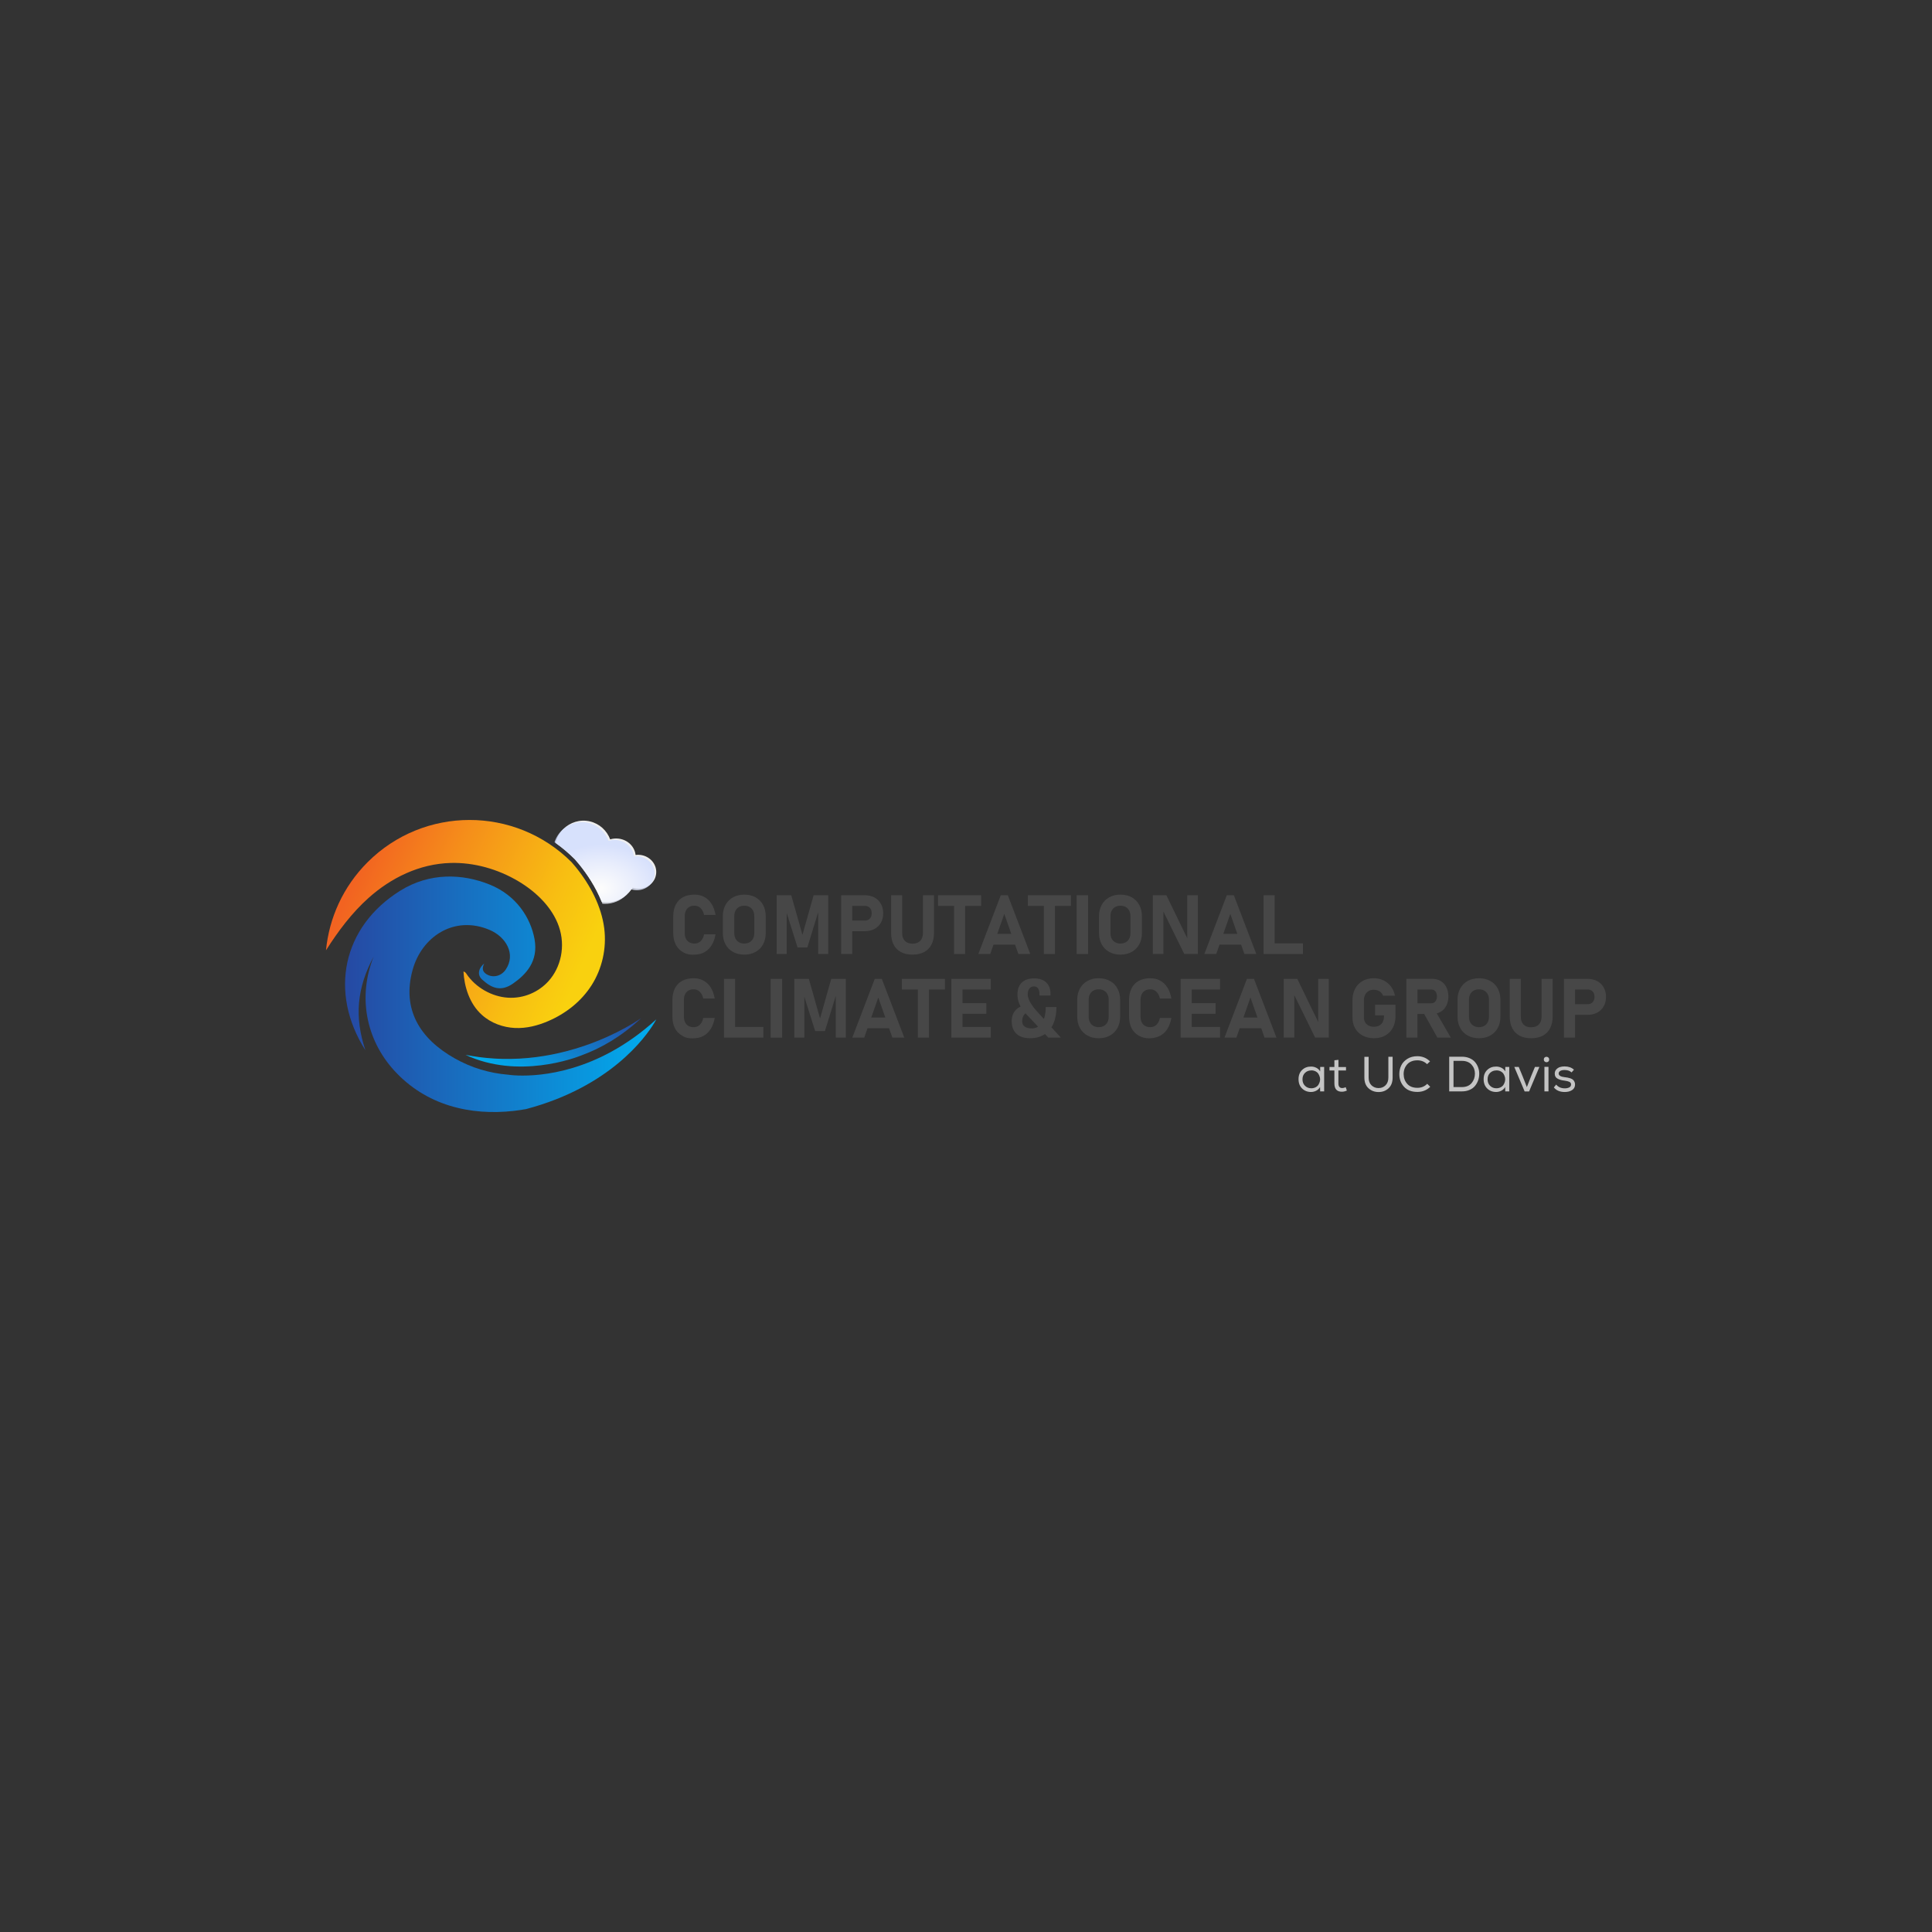<?xml version="1.0" encoding="utf-8"?>
<!-- Generator: Adobe Illustrator 23.0.2, SVG Export Plug-In . SVG Version: 6.00 Build 0)  -->
<svg version="1.1" id="Layer_1" xmlns="http://www.w3.org/2000/svg" xmlns:xlink="http://www.w3.org/1999/xlink" x="0px" y="0px"
	 viewBox="0 0 2000 2000" style="enable-background:new 0 0 2000 2000;" xml:space="preserve">
<rect x="0" y="0" width="2000" height="2000" fill="#333333" stroke="none"/>
<style type="text/css">
	.st0{fill:url(#SVGID_1_);}
	.st1{fill:url(#SVGID_2_);}
	.st2{fill:#FF0000;}
	.st3{fill:url(#SVGID_3_);}
	.st4{fill:#EFEFEF;}
	.st5{opacity:0.79;fill:url(#SVGID_4_);}
	.st6{fill:#474747;}
	.st7{fill:#C4C4C4;}
</style>
<linearGradient id="SVGID_1_" gradientUnits="userSpaceOnUse" x1="941.163" y1="2261.056" x2="1034.375" y2="2026.614" gradientTransform="matrix(0.707 -0.707 -0.707 -0.707 1306.864 3157.547)">
	<stop  offset="2.237672e-07" style="stop-color:#F26321"/>
	<stop  offset="0.348" style="stop-color:#F58E1A"/>
	<stop  offset="0.783" style="stop-color:#F8BE12"/>
	<stop  offset="1" style="stop-color:#F9D10F"/>
</linearGradient>
<path class="st0" d="M591.76,892.58l-0.18-0.18c-58.37-58.16-152.82-58.09-211.08,0.18c-25.48,25.48-39.8,57.88-43.03,91.17
	c12.63-19.88,26.74-38.78,44.19-54.33c22.94-20.48,52.25-35.22,84.94-36.1c23.79-0.63,48.73,6.16,70.58,19.28
	c18.16,10.91,34.69,27.02,41.41,46.62c7,20.3,2.11,42.22-10.84,56.51c-10.24,11.29-25.58,18.12-41.98,17.07
	c-16.36-1.02-33.43-10.34-43.03-24.88c-0.77-1.13-1.51-1.93-2.85-2.15c-0.04-0.04-0.07,0-0.11-0.04
	c0.84,15.27,5.98,33.15,19.04,44.86c9.57,8.66,22.24,13.02,34.27,13.58c12.07,0.53,23.54-2.5,34.06-6.97
	c18.51-7.88,34.62-20.55,45.32-37.37c10.66-16.78,15.73-37.76,13.02-59.04c-2.92-22.48-14.32-44.51-29.38-63.09
	C594.72,895.96,593.24,894.27,591.76,892.58z"/>
<linearGradient id="SVGID_2_" gradientUnits="userSpaceOnUse" x1="357.173" y1="1029.284" x2="679.357" y2="1029.284">
	<stop  offset="1.118836e-07" style="stop-color:#2649A3"/>
	<stop  offset="1" style="stop-color:#00ADEF"/>
</linearGradient>
<path class="st1" d="M679.36,1055.28c0,0,0,0.02-0.02,0.04c0,0.04-0.04,0.09-0.07,0.15c-0.04,0.06-0.06,0.13-0.11,0.2
	c-0.04,0.07-0.07,0.15-0.11,0.22c-0.48,0.82-0.93,1.61-1.37,2.41c-0.11,0.19-0.22,0.37-0.33,0.56c-0.06,0.09-0.11,0.2-0.19,0.3
	c-8.87,14.54-45.55,65.97-132.69,88.99c-4.19,0.74-8.42,1.35-12.65,1.84c-45.07,5.08-90.92-5.64-123.93-41.99
	c-29.1-32.05-37.61-76.43-21.14-117.63c-17.17,32.25-20.11,62-8.51,96.83c-38.08-60.02-23.63-128.03,36.26-165.26
	c30.38-18.88,64.25-17.64,92.49-6.21c27.47,11.11,42.32,34.29,46.37,56.51c4.17,23-8.96,36.65-22.26,45.92
	c-13.3,9.27-23.09,3.99-32.05-4.19c-5.93-5.4-2.8-12.59,2.19-16.54c-1.67,3.38-2.49,7.25,1.09,10.13
	c6.47,5.17,16.12,3.69,21.22-3.89c10.7-15.86,0.39-33.76-16.73-41.03c-36.32-15.41-70.15,6.62-79.72,41.51
	c-11.18,40.73,7.55,71.13,43.6,91.47c17.79,10.03,36.26,15.3,54.94,16.88h0.06c0.04,0,0.11,0,0.2,0.02
	c3.89,0.59,50.65,6.92,106.79-23.7c0.04-0.02,0.07-0.04,0.11-0.06C647.86,1080.52,663.59,1069.64,679.36,1055.28z"/>
<path class="st2" d="M525.69,1112.5h-0.06v-0.02C525.64,1112.48,525.66,1112.48,525.69,1112.5z"/>
<linearGradient id="SVGID_3_" gradientUnits="userSpaceOnUse" x1="597.942" y1="1021.707" x2="547.702" y2="1124.244">
	<stop  offset="1.118836e-07" style="stop-color:#2649A3"/>
	<stop  offset="1" style="stop-color:#00ADEF"/>
</linearGradient>
<path class="st3" d="M604.72,1082.71c-5.94,2-12.22,3.91-18.84,5.62c-19.36,5.01-41.53,8.35-65.56,7.83
	c-1.8-0.04-3.6-0.09-5.42-0.19c-1.09-0.06-2.23-0.11-3.34-0.19c-0.59-0.04-1.19-0.07-1.8-0.13c-2.26-0.13-4.54-0.33-6.84-0.56
	c-4.58-0.46-9.22-1.06-13.89-1.84c-0.95-0.15-1.91-0.32-2.87-0.52c-0.41-0.06-0.8-0.13-1.21-0.2c-0.19-0.02-0.35-0.06-0.54-0.09
	c-0.33-0.04-0.65-0.11-0.98-0.17c-0.82-0.15-1.34-0.24-1.52-0.28c0.07,0.04,0.17,0.07,0.24,0.11
	c54.44,25.34,113.43,2.95,119.28,0.61c0.13-0.04,0.22-0.07,0.3-0.11c0.13-0.06,0.19-0.07,0.19-0.07s0,0,0.02-0.02
	c20.25-7.38,41.36-19.49,61.82-38.58C662.48,1054.84,640.13,1070.68,604.72,1082.71z"/>
<path class="st4" d="M662.88,885.01c-1.68-0.2-3.34-0.18-4.93,0.02c-0.92-8.56-8.07-15.73-17.56-16.88
	c-3.04-0.37-6.03-0.08-8.74,0.76c-3.36-9.01-10.9-16.19-20.84-18.57c-10.32-2.47-20.69,0.91-27.77,7.99
	c-0.08,0.05-0.11,0.1-0.17,0.16c-3.72,3.78-6.48,8.56-7.87,14.05c6.98,4.95,13.58,10.52,19.76,16.67l0.29,0.28l0.1,0.11
	c1.48,1.7,3.02,3.46,4.49,5.3c7.79,9.61,16.9,22.93,23.25,38.74c1.44,0.27,2.93,0.42,4.44,0.46c7.99,0.23,15.37-2.69,21.14-7.68
	c1.93-1.69,3.7-3.6,5.23-5.72c0.39-0.55,0.78-1.12,1.15-1.69c1.21,0.39,2.47,0.69,3.79,0.83c5.43,0.68,10.56-0.94,14.37-4.04
	c3.36-2.73,5.67-6.63,6.21-11.13C680.4,895.06,673.08,886.25,662.88,885.01z"/>
<radialGradient id="SVGID_4_" cx="621.123" cy="919.499" r="62.675" gradientTransform="matrix(1 0 0 0.725 0 253.054)" gradientUnits="userSpaceOnUse">
	<stop  offset="0.025" style="stop-color:#FFFFFF"/>
	<stop  offset="0.578" style="stop-color:#E6ECFF"/>
	<stop  offset="1" style="stop-color:#D0DCFF"/>
</radialGradient>
<path class="st5" d="M661.21,886.55c-1.68-0.23-3.31-0.19-4.93,0.01c-0.91-8.55-8.07-15.73-17.55-16.88
	c-3.03-0.37-6.02-0.07-8.75,0.77c-3.34-9.02-10.9-16.21-20.84-18.57c-9.54-2.27-19.12,0.43-26.1,6.45c-0.08,0.05-0.11,0.1-0.17,0.16
	c-4,3.47-7.1,8.02-8.85,13.36c0.33,0.23,0.65,0.45,0.98,0.69c6.98,4.95,13.58,10.52,19.76,16.67l0.29,0.28l0.1,0.11
	c1.48,1.7,3.02,3.46,4.49,5.3c7.79,9.61,16.9,22.93,23.25,38.74c0.25,0.61,0.48,1.24,0.72,1.86c0.69,0.08,1.39,0.12,2.06,0.15
	c8.77,0.24,16.82-3.29,22.8-9.22c1.76-1.76,3.36-3.71,4.71-5.86c0.17,0.06,0.35,0.11,0.52,0.15c1.04,0.32,2.13,0.55,3.28,0.69
	c6.27,0.78,12.18-1.5,16.03-5.58c2.47-2.58,4.09-5.88,4.55-9.59C678.74,896.6,671.44,887.79,661.21,886.55z"/>
<path class="st6" d="M710,942.75c0.79-1.69,1.95-2.97,3.45-3.85c1.51-0.88,3.33-1.32,5.48-1.32c1.65,0,3.13,0.38,4.46,1.13
	c1.32,0.75,2.45,1.84,3.39,3.26c0.93,1.42,1.62,3.14,2.07,5.15h11.88c-0.75-4.44-2.11-8.22-4.08-11.36
	c-1.97-3.14-4.46-5.53-7.47-7.18c-3.01-1.65-6.43-2.47-10.25-2.47c-4.63,0-8.59,0.89-11.88,2.68c-3.29,1.79-5.8,4.37-7.53,7.76
	c-1.73,3.39-2.59,7.48-2.59,12.28v16.7c0,4.8,0.86,8.89,2.59,12.28c2.61,5.12,7.76,9.12,13.43,10.14c2.77,0.5,5.6,0.4,8.38,0.11
	c2.73-0.29,5.44-0.95,7.84-2.32c3-1.65,5.48-4.04,7.45-7.18c1.97-3.14,3.34-6.92,4.12-11.36h-11.88c-0.42,2.04-1.09,3.77-2.01,5.19
	c-0.92,1.42-2.05,2.5-3.39,3.24c-1.34,0.74-2.85,1.11-4.52,1.11c-2.15,0-3.97-0.44-5.48-1.32c-1.51-0.88-2.66-2.16-3.45-3.83
	c-0.8-1.67-1.19-3.7-1.19-6.07v-16.7C708.81,946.47,709.2,944.44,710,942.75z"/>
<path class="st6" d="M782.13,928.9c-3.36-1.86-7.25-2.78-11.65-2.78c-4.41,0-8.29,0.93-11.65,2.78c-3.36,1.86-5.96,4.48-7.8,7.87
	c-1.84,3.39-2.76,7.32-2.76,11.78v17.24c0,4.46,0.92,8.39,2.76,11.78c1.84,3.39,4.44,6.01,7.8,7.87c3.36,1.86,7.25,2.78,11.65,2.78
	c4.41,0,8.29-0.93,11.65-2.78c3.36-1.85,5.96-4.48,7.8-7.87c1.84-3.39,2.76-7.32,2.76-11.78v-17.24c0-4.46-0.92-8.39-2.76-11.78
	C788.1,933.38,785.49,930.76,782.13,928.9z M780.82,966.08c0,2.12-0.43,3.99-1.28,5.61c-0.85,1.62-2.06,2.87-3.62,3.74
	c-1.56,0.88-3.38,1.32-5.44,1.32c-2.06,0-3.88-0.44-5.44-1.32s-2.77-2.13-3.62-3.74c-0.85-1.62-1.28-3.49-1.28-5.61v-17.82
	c0-2.12,0.42-3.99,1.28-5.61c0.85-1.62,2.06-2.87,3.62-3.74s3.37-1.32,5.44-1.32c2.06,0,3.88,0.44,5.44,1.32
	c1.56,0.88,2.77,2.13,3.62,3.74c0.85,1.62,1.28,3.49,1.28,5.61V966.08z"/>
<polygon class="st6" points="830.69,967.75 819.1,926.75 804,926.75 804,987.59 814.41,987.59 814.41,945.19 825.63,980.81 
	835.75,980.81 846.97,944.38 846.97,987.59 857.39,987.59 857.39,926.75 842.28,926.75 "/>
<path class="st6" d="M905.19,929.07c-2.89-1.55-6.23-2.32-10.02-2.32h-12.93H876h-5.23v60.84h11.46v-23.6h12.93
	c3.79,0,7.13-0.77,10.02-2.3c2.89-1.53,5.13-3.7,6.72-6.51c1.59-2.8,2.38-6.06,2.38-9.77c0-3.71-0.79-6.97-2.38-9.79
	C910.31,932.8,908.08,930.62,905.19,929.07z M901.53,949.34c-0.59,1.14-1.4,2.03-2.45,2.66c-1.05,0.63-2.25,0.94-3.62,0.94h-13.22
	V937.8h13.22c1.39,0,2.61,0.31,3.66,0.94c1.05,0.63,1.85,1.52,2.43,2.68c0.57,1.16,0.86,2.49,0.86,4
	C902.41,946.89,902.11,948.2,901.53,949.34z"/>
<path class="st6" d="M955.42,965.87c0,3.49-0.94,6.19-2.82,8.12c-1.88,1.92-4.54,2.89-7.97,2.89c-3.4,0-6.04-0.96-7.91-2.89
	c-1.87-1.92-2.8-4.63-2.8-8.12v-39.12h-11.46v38.83c0,4.77,0.86,8.85,2.59,12.24c1.73,3.39,4.25,5.97,7.57,7.74
	c3.32,1.77,7.32,2.66,12.01,2.66c4.69,0,8.7-0.89,12.03-2.66c3.33-1.77,5.87-4.35,7.62-7.74c1.74-3.39,2.61-7.47,2.61-12.24v-38.83
	h-11.46V965.87z"/>
<polygon class="st6" points="1015.67,937.8 1015.67,926.75 971.07,926.75 971.07,937.8 987.64,937.8 987.64,987.59 999.1,987.59 
	999.1,937.8 "/>
<path class="st6" d="M1036,926.75l-23.26,60.84h12.34l3.42-9.75h22.29l3.42,9.75h12.34l-23.26-60.84H1036z M1032.37,966.79
	l7.27-20.75l7.27,20.75H1032.37z"/>
<polygon class="st6" points="1064.04,937.8 1080.61,937.8 1080.61,987.59 1092.07,987.59 1092.07,937.8 1108.64,937.8 
	1108.64,926.75 1064.04,926.75 "/>
<rect x="1114.5" y="926.75" class="st6" width="11.88" height="60.84"/>
<path class="st6" d="M1171.55,928.9c-3.36-1.86-7.25-2.78-11.65-2.78c-4.41,0-8.29,0.93-11.65,2.78c-3.36,1.86-5.96,4.48-7.8,7.87
	c-1.84,3.39-2.76,7.32-2.76,11.78v17.24c0,4.46,0.92,8.39,2.76,11.78c1.84,3.39,4.44,6.01,7.8,7.87c3.36,1.86,7.25,2.78,11.65,2.78
	c4.41,0,8.29-0.93,11.65-2.78c3.36-1.85,5.96-4.48,7.8-7.87c1.84-3.39,2.76-7.32,2.76-11.78v-17.24c0-4.46-0.92-8.39-2.76-11.78
	C1177.51,933.38,1174.91,930.76,1171.55,928.9z M1170.23,966.08c0,2.12-0.43,3.99-1.28,5.61c-0.85,1.62-2.06,2.87-3.62,3.74
	c-1.56,0.88-3.38,1.32-5.44,1.32c-2.06,0-3.88-0.44-5.44-1.32c-1.56-0.88-2.77-2.13-3.62-3.74c-0.85-1.62-1.28-3.49-1.28-5.61
	v-17.82c0-2.12,0.42-3.99,1.28-5.61c0.85-1.62,2.06-2.87,3.62-3.74c1.56-0.88,3.37-1.32,5.44-1.32c2.06,0,3.88,0.44,5.44,1.32
	c1.56,0.88,2.77,2.13,3.62,3.74c0.85,1.62,1.28,3.49,1.28,5.61V966.08z"/>
<polygon class="st6" points="1229.06,971.29 1207.43,926.75 1193.41,926.75 1193.41,987.54 1204.37,987.54 1204.37,943.69 
	1225.92,987.54 1240.02,987.54 1240.02,926.75 1229.06,926.75 "/>
<path class="st6" d="M1269.98,926.75l-23.26,60.84h12.34l3.42-9.75h22.29l3.42,9.75h12.34l-23.26-60.84H1269.98z M1266.35,966.79
	l7.27-20.75l7.27,20.75H1266.35z"/>
<polygon class="st6" points="1319.52,976.54 1319.52,926.75 1308.06,926.75 1308.06,987.59 1313.16,987.59 1319.52,987.59 
	1348.81,987.59 1348.81,976.54 "/>
<path class="st6" d="M709.14,1029.31c0.8-1.69,1.95-2.97,3.45-3.85c1.51-0.88,3.33-1.32,5.48-1.32c1.65,0,3.13,0.38,4.46,1.13
	c1.32,0.75,2.45,1.84,3.39,3.26c0.93,1.42,1.62,3.14,2.07,5.15h11.88c-0.75-4.44-2.11-8.22-4.08-11.36
	c-1.97-3.14-4.46-5.53-7.47-7.18c-3.01-1.65-6.43-2.47-10.25-2.47c-4.63,0-8.59,0.89-11.88,2.68c-3.29,1.79-5.8,4.37-7.53,7.76
	c-1.73,3.39-2.59,7.48-2.59,12.28v16.7c0,4.8,0.86,8.89,2.59,12.28c0.95,1.87,2.2,3.58,3.73,5.02c1.6,1.51,3.51,2.61,5.43,3.67
	c3.79,2.08,8.22,1.98,12.4,1.63c2.27-0.19,4.51-0.73,6.6-1.65c0.51-0.22,1-0.47,1.49-0.73c3-1.65,5.48-4.04,7.45-7.18
	c1.97-3.14,3.34-6.93,4.12-11.36h-11.88c-0.42,2.04-1.09,3.77-2.01,5.19c-0.92,1.42-2.05,2.5-3.39,3.24
	c-1.34,0.74-2.85,1.11-4.52,1.11c-2.15,0-3.98-0.44-5.48-1.32c-1.51-0.88-2.66-2.15-3.45-3.83c-0.79-1.67-1.19-3.7-1.19-6.07v-16.7
	C707.95,1033.03,708.35,1031,709.14,1029.31z"/>
<polygon class="st6" points="760.96,1013.31 749.5,1013.31 749.5,1074.14 754.6,1074.14 760.96,1074.14 790.25,1074.14 
	790.25,1063.1 760.96,1063.1 "/>
<rect x="797.78" y="1013.31" class="st6" width="11.88" height="60.84"/>
<polygon class="st6" points="848.91,1054.31 837.32,1013.31 822.22,1013.31 822.22,1074.14 832.63,1074.14 832.63,1031.75 
	843.85,1067.36 853.97,1067.36 865.19,1030.94 865.19,1074.14 875.6,1074.14 875.6,1013.31 860.5,1013.31 "/>
<path class="st6" d="M905.56,1013.31l-23.26,60.84h12.34l3.42-9.75h22.29l3.42,9.75h12.34l-23.26-60.84H905.56z M901.93,1053.35
	l7.27-20.75l7.27,20.75H901.93z"/>
<polygon class="st6" points="933.6,1024.35 950.17,1024.35 950.17,1074.14 961.63,1074.14 961.63,1024.35 978.2,1024.35 
	978.2,1013.31 933.6,1013.31 "/>
<polygon class="st6" points="989.04,1013.31 984.89,1013.31 984.89,1074.14 989.04,1074.14 996.36,1074.14 1025.65,1074.14 
	1025.65,1063.1 996.36,1063.1 996.36,1049.46 1021.04,1049.46 1021.04,1038.41 996.36,1038.41 996.36,1024.35 1025.65,1024.35 
	1025.65,1013.31 996.36,1013.31 "/>
<path class="st6" d="M1090.43,1059.73c2.12-4.84,3.18-10.59,3.18-17.26h-11.05c0,4.49-0.57,8.4-1.72,11.74
	c-0.07,0.21-0.15,0.42-0.23,0.62l-7.51-8.26c-1.92-2.12-3.58-4.2-4.96-6.25c-1.38-2.05-2.43-3.99-3.16-5.82
	c-0.73-1.83-1.09-3.48-1.09-4.96c0-2.68,0.57-4.75,1.72-6.21c1.14-1.46,2.75-2.2,4.81-2.2c1.78,0,3.17,0.68,4.14,2.05
	c0.98,1.37,1.46,3.28,1.46,5.73v1.67h11.46v-1.67c0-5.13-1.49-9.1-4.46-11.9c-2.97-2.8-7.17-4.2-12.61-4.2
	c-5.47,0-9.69,1.46-12.68,4.37c-2.98,2.91-4.48,7.04-4.48,12.36c0,2.45,0.35,4.84,1.05,7.15c0.55,1.81,1.3,3.58,2.25,5.32
	c-1.9,0.85-3.54,1.97-4.9,3.39c-2.89,2.98-4.33,6.96-4.33,11.92c0,3.68,0.74,6.83,2.22,9.43c1.48,2.61,3.63,4.6,6.44,5.96
	c2.82,1.37,6.21,2.05,10.17,2.05c5.86,0,10.84-1.3,14.94-3.89c0.22-0.14,0.43-0.3,0.65-0.45l3.49,3.71h12.93l-9.72-10.69
	C1089.19,1062.29,1089.85,1061.06,1090.43,1059.73z M1068.05,1064.6c-3.15,0-5.59-0.63-7.32-1.9c-1.73-1.27-2.59-3.06-2.59-5.38
	c0-3.15,0.8-5.59,2.41-7.32c0.34-0.36,0.71-0.68,1.11-0.97c0.28,0.31,0.55,0.62,0.84,0.92l12.1,12.86
	C1072.69,1064,1070.51,1064.6,1068.05,1064.6z"/>
<path class="st6" d="M1149.01,1015.46c-3.36-1.85-7.25-2.78-11.65-2.78c-4.41,0-8.29,0.93-11.65,2.78c-3.36,1.86-5.96,4.48-7.8,7.87
	c-1.84,3.39-2.76,7.32-2.76,11.78v17.24c0,4.46,0.92,8.39,2.76,11.78c1.84,3.39,4.44,6.01,7.8,7.87c3.36,1.86,7.25,2.78,11.65,2.78
	c4.41,0,8.29-0.93,11.65-2.78s5.96-4.48,7.8-7.87c1.84-3.39,2.76-7.32,2.76-11.78v-17.24c0-4.46-0.92-8.39-2.76-11.78
	C1154.98,1019.94,1152.37,1017.32,1149.01,1015.46z M1147.7,1052.64c0,2.12-0.43,3.99-1.28,5.61c-0.85,1.62-2.06,2.87-3.62,3.74
	c-1.56,0.88-3.38,1.32-5.44,1.32c-2.06,0-3.88-0.44-5.44-1.32c-1.56-0.88-2.77-2.13-3.62-3.74c-0.85-1.62-1.28-3.49-1.28-5.61
	v-17.83c0-2.12,0.42-3.99,1.28-5.61c0.85-1.62,2.06-2.87,3.62-3.74c1.56-0.88,3.38-1.32,5.44-1.32c2.06,0,3.88,0.44,5.44,1.32
	c1.56,0.88,2.77,2.13,3.62,3.74c0.85,1.62,1.28,3.49,1.28,5.61V1052.64z"/>
<path class="st6" d="M1181.86,1029.31c0.8-1.69,1.95-2.97,3.45-3.85c1.51-0.88,3.33-1.32,5.48-1.32c1.65,0,3.13,0.38,4.46,1.13
	c1.32,0.75,2.45,1.84,3.39,3.26c0.93,1.42,1.62,3.14,2.07,5.15h11.88c-0.75-4.44-2.11-8.22-4.08-11.36
	c-1.97-3.14-4.46-5.53-7.47-7.18c-3.01-1.65-6.43-2.47-10.25-2.47c-4.63,0-8.59,0.89-11.88,2.68c-3.29,1.79-5.8,4.37-7.53,7.76
	c-1.73,3.39-2.59,7.48-2.59,12.28v16.7c0,4.8,0.86,8.89,2.59,12.28c3,5.88,9.04,9.58,15.49,10.33c4.16,0.48,8.44-0.12,12.33-1.69
	c4-1.61,6.99-4.24,9.28-7.89c1.97-3.14,3.34-6.93,4.12-11.36h-11.88c-0.42,2.04-1.09,3.77-2.01,5.19c-0.92,1.42-2.05,2.5-3.39,3.24
	c-1.34,0.74-2.85,1.11-4.52,1.11c-2.15,0-3.97-0.44-5.48-1.32c-1.51-0.88-2.66-2.15-3.45-3.83c-0.8-1.67-1.19-3.7-1.19-6.07v-16.7
	C1180.67,1033.03,1181.06,1031,1181.86,1029.31z"/>
<polygon class="st6" points="1226.36,1013.31 1222.21,1013.31 1222.21,1074.14 1226.36,1074.14 1233.68,1074.14 1262.97,1074.14 
	1262.97,1063.1 1233.68,1063.1 1233.68,1049.46 1258.36,1049.46 1258.36,1038.41 1233.68,1038.41 1233.68,1024.35 1262.97,1024.35 
	1262.97,1013.31 1233.68,1013.31 "/>
<path class="st6" d="M1290.83,1013.31l-23.26,60.84h12.34l3.42-9.75h22.29l3.42,9.75h12.34l-23.26-60.84H1290.83z M1287.2,1053.35
	l7.27-20.75l7.27,20.75H1287.2z"/>
<polygon class="st6" points="1364.56,1057.85 1342.93,1013.31 1328.91,1013.31 1328.91,1074.1 1339.87,1074.1 1339.87,1030.24 
	1361.42,1074.1 1375.52,1074.1 1375.52,1013.31 1364.56,1013.31 "/>
<path class="st6" d="M1423.49,1051.17h9.2v1.01c0,2.2-0.42,4.11-1.25,5.73c-0.84,1.62-2.03,2.85-3.58,3.7
	c-1.55,0.85-3.36,1.28-5.42,1.28c-2.09,0-3.93-0.39-5.52-1.17c-1.59-0.78-2.82-1.9-3.68-3.35c-0.86-1.45-1.3-3.12-1.3-5.02v-17.95
	c0-2.15,0.42-4.04,1.28-5.69c0.85-1.65,2.05-2.91,3.6-3.81c1.55-0.89,3.34-1.34,5.38-1.34c1.39,0,2.74,0.24,4.04,0.73
	c1.3,0.49,2.43,1.2,3.39,2.13c0.96,0.94,1.65,2.04,2.07,3.33h12.39c-0.73-3.6-2.11-6.76-4.16-9.5c-2.05-2.73-4.61-4.85-7.68-6.34
	c-3.07-1.49-6.42-2.24-10.04-2.24c-4.41,0-8.28,0.94-11.63,2.82c-3.35,1.88-5.94,4.54-7.76,7.97c-1.83,3.43-2.74,7.41-2.74,11.92
	v17.95c0,4.27,0.93,8.02,2.78,11.26c1.85,3.24,4.48,5.74,7.87,7.51c3.39,1.77,7.3,2.66,11.74,2.66c4.41,0,8.28-0.94,11.63-2.83
	c3.35-1.88,5.93-4.55,7.76-7.99c1.83-3.45,2.74-7.43,2.74-11.95v-11.88h-21.09V1051.17z"/>
<path class="st6" d="M1491.34,1047.41c2.55-1.51,4.53-3.63,5.92-6.38c1.39-2.75,2.09-5.93,2.09-9.56c0-3.63-0.7-6.81-2.09-9.56
	c-1.4-2.75-3.36-4.88-5.9-6.38c-2.54-1.51-5.48-2.26-8.83-2.26h-15.19h-6.9h-4.56v60.88h11.46v-24.48h6.95l13.72,24.48h13.89
	l-14.55-25.08C1488.77,1048.68,1490.1,1048.14,1491.34,1047.41z M1467.34,1024.31h14.27c1.2,0,2.25,0.29,3.14,0.88
	c0.89,0.59,1.58,1.42,2.07,2.51c0.49,1.09,0.73,2.34,0.73,3.76c-0.03,1.42-0.29,2.68-0.77,3.77c-0.49,1.09-1.18,1.92-2.07,2.51
	c-0.89,0.59-1.92,0.88-3.1,0.88h-14.27V1024.31z"/>
<path class="st6" d="M1542.68,1015.46c-3.36-1.85-7.25-2.78-11.65-2.78c-4.41,0-8.29,0.93-11.65,2.78c-3.36,1.86-5.96,4.48-7.8,7.87
	c-1.84,3.39-2.76,7.32-2.76,11.78v17.24c0,4.46,0.92,8.39,2.76,11.78c1.84,3.39,4.44,6.01,7.8,7.87c3.36,1.86,7.25,2.78,11.65,2.78
	c4.41,0,8.29-0.93,11.65-2.78c3.36-1.86,5.96-4.48,7.8-7.87c1.84-3.39,2.76-7.32,2.76-11.78v-17.24c0-4.46-0.92-8.39-2.76-11.78
	S1546.04,1017.32,1542.68,1015.46z M1541.36,1052.64c0,2.12-0.43,3.99-1.28,5.61c-0.85,1.62-2.06,2.87-3.62,3.74
	c-1.56,0.88-3.38,1.32-5.44,1.32c-2.06,0-3.88-0.44-5.44-1.32c-1.56-0.88-2.77-2.13-3.62-3.74c-0.85-1.62-1.28-3.49-1.28-5.61
	v-17.83c0-2.12,0.43-3.99,1.28-5.61c0.85-1.62,2.06-2.87,3.62-3.74c1.56-0.88,3.38-1.32,5.44-1.32c2.06,0,3.88,0.44,5.44,1.32
	c1.56,0.88,2.77,2.13,3.62,3.74c0.85,1.62,1.28,3.49,1.28,5.61V1052.64z"/>
<path class="st6" d="M1595.83,1052.43c0,3.49-0.94,6.19-2.82,8.12c-1.88,1.93-4.54,2.89-7.97,2.89c-3.4,0-6.04-0.96-7.91-2.89
	c-1.87-1.92-2.8-4.63-2.8-8.12v-39.12h-11.46v38.83c0,4.77,0.86,8.85,2.59,12.24c1.73,3.39,4.25,5.97,7.57,7.74
	c3.32,1.77,7.32,2.66,12.01,2.66c4.69,0,8.7-0.89,12.03-2.66c3.33-1.77,5.87-4.35,7.62-7.74c1.74-3.39,2.61-7.47,2.61-12.24v-38.83
	h-11.46V1052.43z"/>
<path class="st6" d="M1660.14,1022.18c-1.59-2.82-3.83-5-6.72-6.55c-2.89-1.55-6.23-2.32-10.02-2.32h-12.93h-6.23h-5.23v60.84h11.46
	v-23.6h12.93c3.79,0,7.13-0.77,10.02-2.3c2.89-1.53,5.13-3.7,6.72-6.51c1.59-2.8,2.39-6.06,2.39-9.77
	C1662.53,1028.26,1661.73,1024.99,1660.14,1022.18z M1649.77,1035.9c-0.59,1.15-1.4,2.03-2.45,2.66c-1.05,0.63-2.25,0.94-3.62,0.94
	h-13.22v-15.15h13.22c1.39,0,2.62,0.31,3.66,0.94c1.05,0.63,1.85,1.52,2.43,2.68c0.57,1.16,0.86,2.49,0.86,4
	C1650.64,1033.45,1650.35,1034.76,1649.77,1035.9z"/>
<path class="st7" d="M1366.61,1109.11c-0.89-1.61-2.19-2.84-3.89-3.71c-1.71-0.87-3.53-1.3-5.48-1.3c-3.72-0.03-6.82,1.13-9.29,3.51
	c-2.47,2.37-3.71,5.56-3.71,9.55c0,4.03,1.23,7.25,3.69,9.65c2.46,2.41,5.55,3.61,9.27,3.61c1.84,0,3.62-0.44,5.33-1.31
	c1.71-0.87,3.04-2.14,3.99-3.82l0.1,4.61l0.1-0.1h4.04v-25.3h-4.1L1366.61,1109.11z M1366.36,1119.28c-0.31,1.31-0.8,2.52-1.49,3.61
	c-0.68,1.09-1.68,1.98-2.99,2.66c-1.31,0.68-2.81,1.03-4.48,1.03c-2.56,0-4.71-0.85-6.45-2.56c-1.74-1.71-2.61-3.94-2.61-6.71
	c0-2.77,0.87-4.99,2.61-6.68c1.74-1.69,3.89-2.53,6.45-2.53l0.05-0.05c1.67,0,3.16,0.34,4.45,1.02c1.3,0.68,2.29,1.57,2.97,2.66
	c0.68,1.09,1.18,2.3,1.49,3.61C1366.67,1116.65,1366.67,1117.96,1366.36,1119.28z"/>
<path class="st7" d="M1389.5,1126.37c-2.66,0-3.99-1.62-3.99-4.86v-13.36h7.88v-3.58h-7.83v-7.43l-4.2,0.46v6.96h-5.07v3.58h5.07
	v13.36c0,5.87,2.66,8.76,7.99,8.65c1.57-0.03,3.21-0.44,4.92-1.23l-1.23-3.48C1391.81,1126.06,1390.63,1126.37,1389.5,1126.37z"/>
<path class="st7" d="M1437.23,1093.96v21.51c0,3.38-0.96,6.04-2.89,7.99c-1.93,1.95-4.34,2.92-7.25,2.92c-2.9,0-5.34-0.96-7.32-2.87
	c-1.98-1.91-2.97-4.57-2.97-7.99v-21.51h-4.4v21.51c0,4.78,1.43,8.47,4.28,11.06c2.85,2.59,6.32,3.89,10.42,3.89
	c4.13,0,7.59-1.31,10.37-3.92c2.78-2.61,4.17-6.29,4.17-11.03v-21.51l-0.05-0.05H1437.23z"/>
<path class="st7" d="M1467.28,1126.11c-4.57,0-8.07-1.36-10.5-4.07c-2.42-2.71-3.67-6.05-3.74-10.01
	c-0.03-3.99,1.19-7.39,3.66-10.19c2.48-2.8,6-4.2,10.57-4.2c3.99,0,7.34,1.33,10.04,3.99l3.07-2.87c-3.65-3.58-8.02-5.38-13.11-5.38
	c-4.03,0-7.49,0.91-10.39,2.74c-2.9,1.83-5.02,4.12-6.35,6.89c-1.33,2.76-1.98,5.79-1.95,9.06c0.03,5.12,1.66,9.45,4.89,12.98
	c3.23,3.53,7.83,5.3,13.8,5.3c5.29,0,9.73-1.78,13.31-5.32l-3.12-3.07C1474.71,1124.73,1471.31,1126.11,1467.28,1126.11z"/>
<path class="st7" d="M1526.89,1099.38c-1.43-1.67-3.33-3-5.68-3.99c-2.36-0.99-5-1.48-7.94-1.48h-13.06v0.05v35.84h13.06
	c3,0,5.69-0.52,8.06-1.56c2.37-1.04,4.27-2.44,5.68-4.2c1.42-1.76,2.48-3.7,3.2-5.84c0.72-2.13,1.08-4.38,1.08-6.73
	c0-2.25-0.38-4.41-1.13-6.48C1529.41,1102.93,1528.32,1101.06,1526.89,1099.38z M1523.38,1121.22c-2.3,2.75-5.67,4.12-10.11,4.12
	h-8.6v-27.14h8.6c4.34,0,7.68,1.3,10.04,3.89c2.36,2.59,3.53,5.7,3.53,9.32C1526.83,1115.21,1525.68,1118.48,1523.38,1121.22z"/>
<path class="st7" d="M1558.23,1109.11c-0.89-1.61-2.19-2.84-3.89-3.71c-1.71-0.87-3.53-1.3-5.48-1.3c-3.72-0.03-6.82,1.13-9.29,3.51
	c-2.47,2.37-3.71,5.56-3.71,9.55c0,4.03,1.23,7.25,3.69,9.65c2.46,2.41,5.55,3.61,9.27,3.61c1.84,0,3.62-0.44,5.33-1.31
	c1.71-0.87,3.04-2.14,3.99-3.82l0.1,4.61l0.1-0.1h4.04v-25.3h-4.1L1558.23,1109.11z M1557.97,1119.28c-0.31,1.31-0.8,2.52-1.49,3.61
	c-0.68,1.09-1.68,1.98-2.99,2.66c-1.31,0.68-2.81,1.03-4.48,1.03c-2.56,0-4.71-0.85-6.45-2.56c-1.74-1.71-2.61-3.94-2.61-6.71
	c0-2.77,0.87-4.99,2.61-6.68c1.74-1.69,3.89-2.53,6.45-2.53l0.05-0.05c1.67,0,3.16,0.34,4.45,1.02c1.3,0.68,2.29,1.57,2.97,2.66
	c0.68,1.09,1.18,2.3,1.49,3.61C1558.28,1116.65,1558.28,1117.96,1557.97,1119.28z"/>
<polygon class="st7" points="1584.85,1114.44 1580.6,1125.34 1576.3,1114.39 1572.2,1104.5 1567.6,1104.5 1578.3,1129.85 
	1582.91,1129.85 1593.56,1104.5 1588.95,1104.5 "/>
<path class="st7" d="M1602.31,1094.37c-0.92-0.48-1.84-0.49-2.76-0.03c-0.92,0.46-1.38,1.27-1.38,2.43c0,1.16,0.46,1.98,1.38,2.46
	c0.92,0.48,1.84,0.49,2.76,0.03s1.38-1.27,1.38-2.43S1603.23,1094.84,1602.31,1094.37z"/>
<rect x="1598.78" y="1104.4" class="st7" width="4.2" height="25.4"/>
<path class="st7" d="M1629.81,1119.69c-0.48-0.9-1.03-1.61-1.66-2.12c-0.63-0.51-1.49-0.95-2.59-1.31s-2.02-0.61-2.79-0.74
	c-0.77-0.14-1.75-0.27-2.94-0.41c-4.17-0.48-6.26-1.72-6.3-3.74c-0.03-1.2,0.54-2.12,1.71-2.77c1.18-0.65,2.69-0.96,4.53-0.92
	c2.94,0,5.31,0.82,7.12,2.46l0.05-0.05l2.41-2.76c-2.49-2.25-5.7-3.38-9.63-3.38c-1.74-0.03-3.35,0.19-4.84,0.67
	s-2.76,1.3-3.81,2.46c-1.06,1.16-1.59,2.59-1.59,4.3c0,1.3,0.28,2.4,0.84,3.3c0.56,0.91,1.37,1.61,2.43,2.13
	c1.06,0.51,2.1,0.9,3.12,1.18c1.02,0.27,2.25,0.5,3.69,0.67c2.22,0.27,3.92,0.7,5.1,1.28c1.18,0.58,1.75,1.5,1.71,2.77
	c-0.03,1.4-0.69,2.41-1.97,3.02c-1.28,0.61-2.76,0.92-4.43,0.92c-3.89,0-6.9-1.3-9.01-3.89l-2.41,2.92
	c2.53,3.17,6.3,4.76,11.32,4.76c3,0,5.51-0.66,7.53-1.97c2.01-1.31,3.04-3.18,3.07-5.61
	C1630.51,1121.64,1630.29,1120.59,1629.81,1119.69z"/>
</svg>
